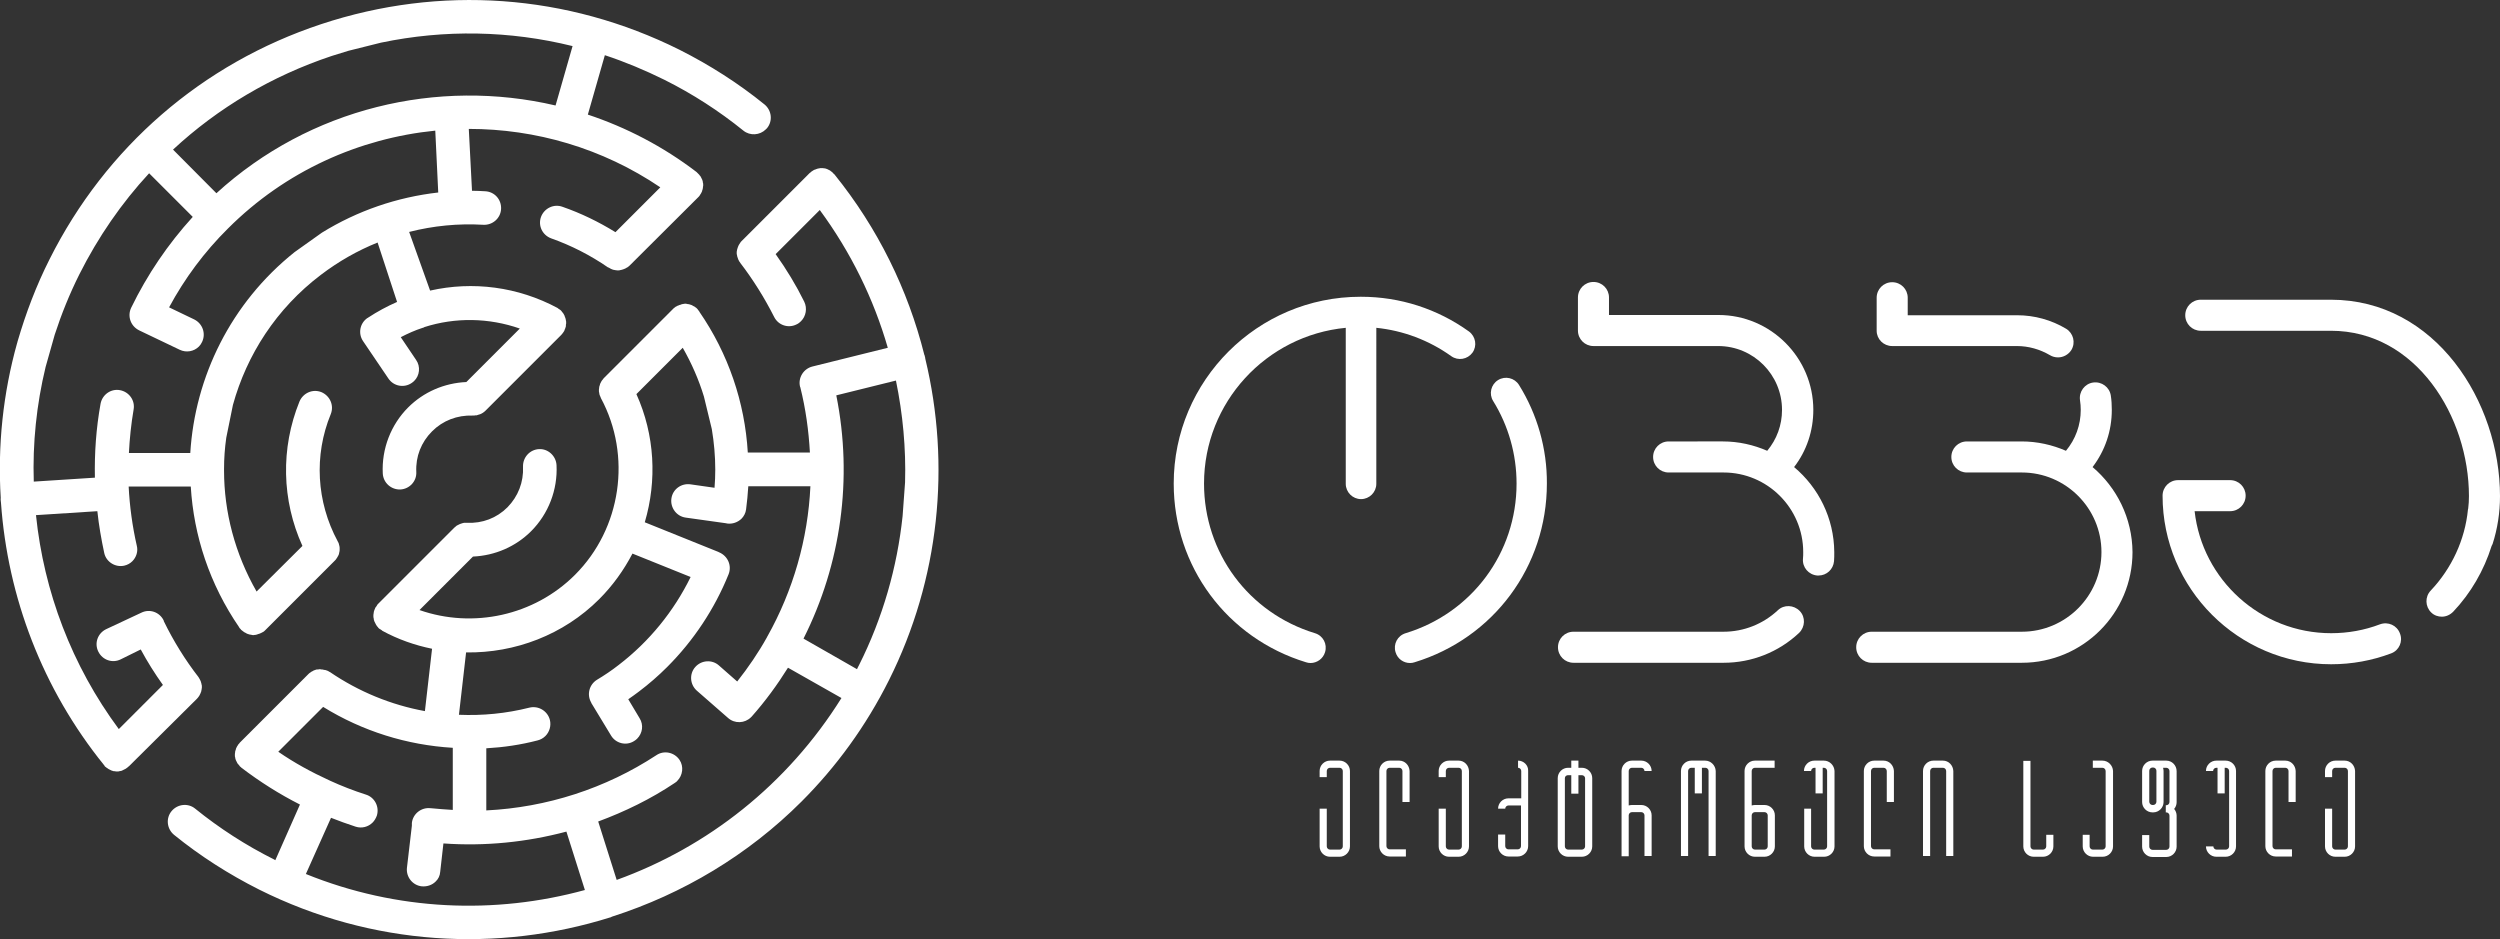 <?xml version="1.0" encoding="utf-8"?>
<!-- Generator: Adobe Illustrator 21.0.2, SVG Export Plug-In . SVG Version: 6.00 Build 0)  -->
<svg version="1.1" id="Layer_1" xmlns="http://www.w3.org/2000/svg" xmlns:xlink="http://www.w3.org/1999/xlink" x="0px" y="0px"
	 viewBox="0 0 1014.3 381" style="enable-background:new 0 0 1014.3 381;" xml:space="preserve">
<rect x="0" y="0" width="1014.3" height="381" fill="#333333" stroke="none"/>
<style type="text/css">
	.st0{fill:#FFFFFF;}
</style>
<g>
	<g>
		<g>
			<path class="st0" d="M543.5,308.6h-3.9c-2.3,0-4.2,1.9-4.2,4.2v2.5h2.9v-2.5c0-0.7,0.6-1.3,1.3-1.3h3.9c0.7,0,1.3,0.6,1.3,1.3
				v30.6c0,0.7-0.6,1.3-1.3,1.3h-3.9c-0.7,0-1.3-0.6-1.3-1.3v-15.3h-2.9v15.3c0,2.3,1.9,4.2,4.2,4.2h3.9c2.3,0,4.2-1.9,4.2-4.2
				v-30.6C547.7,310.5,545.8,308.6,543.5,308.6z"/>
			<path class="st0" d="M715.9,326.6h-3.9c-0.4,0-0.9,0.1-1.3,0.2v-14c0-0.7,0.6-1.3,1.3-1.3h8v-2.9h-8c-2.3,0-4.2,1.9-4.2,4.2v18
				v8.8v3.8c0,2.3,1.9,4.2,4.2,4.2h3.9c2.3,0,4.2-1.9,4.2-4.2v-3.8v-0.9v-7.9C720.1,328.5,718.2,326.6,715.9,326.6z M717.2,338.7
				v0.9v3.8c0,0.7-0.6,1.3-1.3,1.3h-3.9c-0.7,0-1.3-0.6-1.3-1.3v-3.8v-8.8c0-0.7,0.6-1.3,1.3-1.3h3.9c0.7,0,1.3,0.6,1.3,1.3V338.7z"
				/>
			<path class="st0" d="M691.8,308.6h-5.6c-2.3,0-4.2,1.9-4.2,4.2v34.5h2.9v-34.5c0-0.7,0.6-1.3,1.3-1.3h1.4v10.4h2.9v-10.4h1.4
				c0.7,0,1.3,0.6,1.3,1.3v34.5h2.9v-34.5C696,310.5,694.1,308.6,691.8,308.6z"/>
			<path class="st0" d="M788.3,308.6h-3.9c-2.3,0-4.2,1.9-4.2,4.2v34.5h2.9v-34.5c0-0.7,0.6-1.3,1.3-1.3h3.9c0.7,0,1.3,0.6,1.3,1.3
				v34.5h2.9v-34.5C792.4,310.5,790.6,308.6,788.3,308.6z"/>
			<path class="st0" d="M662.1,311.5h3.8c0.7,0,1.3,0.6,1.3,1.3h2.9c0-2.3-1.9-4.2-4.2-4.2h-3.8c-2.3,0-4.2,1.9-4.2,4.2v18v12.6v4
				h2.9v-4v-12.6c0-0.7,0.6-1.3,1.3-1.3h3.8c0.7,0,1.3,0.6,1.3,1.3v16.5h2.9v-16.5c0-2.3-1.9-4.2-4.2-4.2h-3.8
				c-0.4,0-0.9,0.1-1.3,0.2v-14C660.8,312.1,661.4,311.5,662.1,311.5z"/>
			<path class="st0" d="M641.8,311.5h-1.4v-2.9h-2.9v2.9h-1.3c-2.3,0-4.2,1.9-4.2,4.2v27.7c0,2.3,1.9,4.2,4.2,4.2h5.6
				c2.3,0,4.2-1.9,4.2-4.2v-27.7C646,313.4,644.1,311.5,641.8,311.5z M643.1,343.4c0,0.7-0.6,1.3-1.3,1.3h-5.6
				c-0.7,0-1.3-0.6-1.3-1.3v-27.7c0-0.7,0.6-1.2,1.3-1.2h1.3v7.5h2.9v-7.5h1.4c0.7,0,1.3,0.6,1.3,1.2L643.1,343.4L643.1,343.4z"/>
			<path class="st0" d="M567.7,308.6h-3.9c-2.3,0-4.2,1.9-4.2,4.2v7.9v13.2v9.4c0,2.3,1.9,4.2,4.2,4.2h6.6v-2.9h-6.6
				c-0.7,0-1.3-0.6-1.3-1.3v-9.4v-13.2v-7.9c0-0.7,0.6-1.3,1.3-1.3h3.9c0.7,0,1.3,0.6,1.3,1.3v12.6h2.9v-12.6
				C571.8,310.5,570,308.6,567.7,308.6z"/>
			<path class="st0" d="M764.2,308.6h-3.8c-2.3,0-4.2,1.9-4.2,4.2v7.9v13.2v9.4c0,2.3,1.9,4.2,4.2,4.2h6.6v-2.9h-6.6
				c-0.7,0-1.3-0.6-1.3-1.3v-9.4v-13.2v-7.9c0-0.7,0.6-1.3,1.3-1.3h3.8c0.7,0,1.3,0.6,1.3,1.3v12.6h2.9v-12.6
				C768.3,310.5,766.5,308.6,764.2,308.6z"/>
			<path class="st0" d="M591.8,308.6h-3.9c-2.3,0-4.2,1.9-4.2,4.2v2.5h2.9v-2.5c0-0.7,0.6-1.3,1.3-1.3h3.9c0.7,0,1.3,0.6,1.3,1.3
				v30.6c0,0.7-0.6,1.3-1.3,1.3h-3.9c-0.7,0-1.3-0.6-1.3-1.3v-15.3h-2.9v15.3c0,2.3,1.9,4.2,4.2,4.2h3.9c2.3,0,4.2-1.9,4.2-4.2
				v-30.6C595.9,310.5,594.1,308.6,591.8,308.6z"/>
			<path class="st0" d="M740,308.6h-3.9c-2.3,0-4.2,1.9-4.2,4.2h2.9c0-0.7,0.6-1.3,1.3-1.3h0.5v10.4h2.9v-10.4h0.5
				c0.7,0,1.3,0.6,1.3,1.3v30.6c0,0.7-0.6,1.3-1.3,1.3h-3.9c-0.7,0-1.3-0.6-1.3-1.3v-15.3H732v15.3c0,2.3,1.9,4.2,4.2,4.2h3.9
				c2.3,0,4.2-1.9,4.2-4.2v-30.6C744.2,310.5,742.3,308.6,740,308.6z"/>
			<path class="st0" d="M615.9,308.6v2.9c0.7,0,1.3,0.6,1.3,1.3v11.1H612c-2.3,0-4.2,1.9-4.2,4.2h2.9c0-0.7,0.6-1.3,1.3-1.3h5.1
				v16.5c0,0.7-0.6,1.3-1.3,1.3H612c-0.7,0-1.3-0.6-1.3-1.3v-4.7h-2.9v4.7c0,2.3,1.9,4.2,4.2,4.2h3.8c2.3,0,4.2-1.9,4.2-4.2v-30.6
				C620.1,310.5,618.2,308.6,615.9,308.6z"/>
		</g>
		<g>
			<path class="st0" d="M878.9,308.6h-5.3l0,0h-0.3c-2.3,0-4.2,1.9-4.2,4.2v12.6c0,2.3,1.9,4.2,4.2,4.2h0.3c2.3,0,4.2-1.9,4.2-4.2
				v-12.6c0-0.4-0.1-0.9-0.2-1.3h1.3c0.7,0,1.3,0.6,1.3,1.3v12.6c0,0.7-0.6,1.3-1.3,1.3l0,0h-0.2l0,0v2.9l0,0h0.2l0,0
				c0.7,0,1.3,0.6,1.3,1.3v12.6c0,0.7-0.6,1.3-1.3,1.3h-5.6c-0.7,0-1.3-0.6-1.3-1.3v-4.7h-2.9v4.7c0,2.3,1.9,4.2,4.2,4.2h5.6
				c2.3,0,4.2-1.9,4.2-4.2v-12.6c0-1-0.4-2-1-2.7c0.6-0.7,1-1.7,1-2.7v-12.6C883.1,310.5,881.2,308.6,878.9,308.6z M874.9,325.3
				c0,0.7-0.6,1.3-1.3,1.3h-0.3c-0.7,0-1.3-0.6-1.3-1.3v-12.6c0-0.7,0.6-1.3,1.3-1.3h0.3c0.7,0,1.3,0.6,1.3,1.3V325.3z"/>
			<path class="st0" d="M927.2,308.6h-3.9c-2.3,0-4.2,1.9-4.2,4.2v7.9v13.2v9.4c0,2.3,1.9,4.2,4.2,4.2h6.6v-2.9h-6.6
				c-0.7,0-1.3-0.6-1.3-1.3v-9.4v-13.2v-7.9c0-0.7,0.6-1.3,1.3-1.3h3.9c0.7,0,1.3,0.6,1.3,1.3v12.6h2.9v-12.6
				C931.3,310.5,929.5,308.6,927.2,308.6z"/>
			<path class="st0" d="M951.3,308.6h-3.8c-2.3,0-4.2,1.9-4.2,4.2v2.5h2.9v-2.5c0-0.7,0.6-1.3,1.3-1.3h3.8c0.7,0,1.3,0.6,1.3,1.3
				v30.6c0,0.7-0.6,1.3-1.3,1.3h-3.8c-0.7,0-1.3-0.6-1.3-1.3v-15.3h-2.9v15.3c0,2.3,1.9,4.2,4.2,4.2h3.8c2.3,0,4.2-1.9,4.2-4.2
				v-30.6C955.4,310.5,953.6,308.6,951.3,308.6z"/>
			<path class="st0" d="M853,308.6h-3.9v2.9h3.9c0.7,0,1.3,0.6,1.3,1.3v30.6c0,0.7-0.6,1.3-1.3,1.3h-3.9c-0.7,0-1.3-0.6-1.3-1.3
				v-4.7H845v4.7c0,2.3,1.9,4.2,4.2,4.2h3.9c2.3,0,4.2-1.9,4.2-4.2v-30.6C857.2,310.5,855.3,308.6,853,308.6z"/>
			<path class="st0" d="M830.2,343.4c0,0.7-0.6,1.3-1.3,1.3h-3.8c-0.7,0-1.3-0.6-1.3-1.3v-34.7h-2.9v34.7c0,2.3,1.9,4.2,4.2,4.2h3.8
				c2.3,0,4.2-1.9,4.2-4.2v-4.7h-2.9L830.2,343.4L830.2,343.4z"/>
			<path class="st0" d="M903,308.6h-3.8c-2.3,0-4.2,1.9-4.2,4.2h2.9c0-0.7,0.6-1.3,1.3-1.3h0.5v10.4h2.9v-10.4h0.5
				c0.7,0,1.3,0.6,1.3,1.3v30.6c0,0.7-0.6,1.3-1.3,1.3h-3.8c-0.7,0-1.3-0.6-1.3-1.3H895c0,2.3,1.9,4.2,4.2,4.2h3.8
				c2.3,0,4.2-1.9,4.2-4.2v-30.6C907.2,310.5,905.3,308.6,903,308.6z"/>
		</g>
	</g>
	<g>
		<g>
			<path class="st0" d="M721.3,247.6c-6,5.6-13.8,8.7-22,8.7h-60.9c-3.5,0-6.3,2.8-6.3,6.3c0,3.5,2.8,6.3,6.3,6.3h60.9
				c11.4,0,22.3-4.3,30.6-12.1c2.5-2.4,2.7-6.4,0.3-8.9C727.8,245.4,723.8,245.2,721.3,247.6z"/>
			<path class="st0" d="M727.9,189.5c5.1-6.6,7.8-14.7,7.8-23.2c0-21.2-17.3-38.5-38.5-38.5h-44.4v-7.1c0-3.5-2.8-6.3-6.3-6.3
				c-3.5,0-6.3,2.8-6.3,6.3v13.4c0,3.5,2.8,6.3,6.3,6.3h50.6c14.3,0,25.9,11.6,25.9,25.9c0,6.2-2.1,11.9-6,16.6
				c-5.5-2.4-11.6-3.8-18-3.8H677c-3.5,0-6.3,2.8-6.3,6.3c0,3.5,2.8,6.3,6.3,6.3h22.3c17.8,0,32.3,14.5,32.3,32.3
				c0,0.9,0,1.8-0.1,2.7c-0.3,3.5,2.3,6.5,5.8,6.8c0.2,0,0.3,0,0.5,0c3.3,0,6-2.5,6.3-5.8c0.1-1.2,0.1-2.4,0.1-3.7
				C744.1,210.2,737.8,197.8,727.9,189.5z"/>
		</g>
		<g>
			<path class="st0" d="M849,189.5c5.1-6.7,7.8-14.7,7.8-23.2c0-1.9-0.1-3.9-0.4-5.8c-0.5-3.4-3.7-5.8-7.2-5.3
				c-3.4,0.5-5.8,3.7-5.3,7.2c0.2,1.3,0.3,2.6,0.3,3.9c0,6.1-2.1,11.9-6,16.6c-5.5-2.4-11.6-3.8-18-3.8H798c-3.5,0-6.3,2.8-6.3,6.3
				c0,3.5,2.8,6.3,6.3,6.3h22.3c17.8,0,32.3,14.5,32.3,32.3c0,17.8-14.5,32.3-32.3,32.3h-60.9c-3.5,0-6.3,2.8-6.3,6.3
				c0,3.5,2.8,6.3,6.3,6.3h60.9c24.8,0,44.9-20.1,44.9-44.9C865.1,210.2,858.8,197.8,849,189.5z"/>
			<path class="st0" d="M767.7,140.4h50.6c4.7,0,9.3,1.3,13.4,3.7c1,0.6,2.1,0.9,3.3,0.9c2.1,0,4.2-1.1,5.4-3c1.8-3,0.8-6.8-2.1-8.6
				c-6-3.6-12.9-5.5-19.9-5.5H774v-7.1c0-3.5-2.8-6.3-6.3-6.3c-3.5,0-6.3,2.8-6.3,6.3v13.4C761.4,137.6,764.2,140.4,767.7,140.4z"/>
		</g>
		<g>
			<path class="st0" d="M588.8,144.5c2.8,2,6.6,1.3,8.6-1.4c2-2.8,1.3-6.6-1.4-8.6c-12.8-9.2-28-14.1-43.8-14.1c0,0-0.1,0-0.1,0
				c0,0,0,0,0,0c0,0-0.1,0-0.1,0c-41.8,0-75.8,34-75.8,75.8c0,33.6,21.6,62.7,53.7,72.5c0.6,0.2,1.2,0.3,1.8,0.3
				c2.6,0,5.1-1.7,5.9-4.4c1-3.3-0.8-6.7-4.1-7.7c-26.9-8.2-45-32.6-45-60.7c0-33,25.3-60.1,57.5-63.2v63.3c0,3.4,2.8,6.2,6.2,6.2
				c3.4,0,6.2-2.8,6.2-6.2V133C569.2,134.1,579.7,138,588.8,144.5z"/>
			<path class="st0" d="M616.3,156.2c-1.8-2.9-5.6-3.8-8.5-2c-2.9,1.8-3.8,5.6-2,8.5c6.2,10,9.5,21.6,9.5,33.5
				c0,28.1-18.1,52.5-45,60.7c-3.3,1-5.1,4.4-4.1,7.7c0.8,2.7,3.2,4.4,5.9,4.4c0.6,0,1.2-0.1,1.8-0.3c32.1-9.8,53.7-38.9,53.7-72.5
				C627.7,182,623.7,168.1,616.3,156.2z"/>
		</g>
		<g>
			<path class="st0" d="M1014.3,201.3c0-38.3-26.2-79.7-68.6-79.7h-52.8c-3.5,0-6.3,2.8-6.3,6.3c0,3.5,2.8,6.3,6.3,6.3h52.8
				c34.6,0,56,34.9,56,67.1c0,1.7-0.1,3.4-0.3,5c0,0.1-0.1,0.2-0.1,0.4c-1.2,12.3-6.6,23.9-15.1,32.9c-2.4,2.5-2.3,6.5,0.2,8.9
				c1.2,1.2,2.8,1.7,4.3,1.7c1.7,0,3.3-0.7,4.6-2c7.2-7.6,12.5-16.8,15.6-26.7c0.1-0.3,0.3-0.5,0.4-0.8
				C1013.3,214.5,1014.3,207.9,1014.3,201.3z"/>
			<path class="st0" d="M965.6,253.3c-6.3,2.4-13,3.6-19.8,3.6c-28.6,0-52.3-21.7-55.4-49.5h14.4c3.5,0,6.3-2.8,6.3-6.3
				s-2.8-6.3-6.3-6.3h-21.1c-3.5,0-6.3,2.8-6.3,6.3c0,37.7,30.7,68.4,68.4,68.4c8.4,0,16.6-1.5,24.3-4.4c3.3-1.2,4.9-4.9,3.6-8.1
				C972.5,253.7,968.9,252.1,965.6,253.3z"/>
		</g>
	</g>
</g>
<g>
	<path class="st0" d="M79.9,283.5c0.3-0.3,0.6-0.7,0.8-1c0.1-0.1,0.1-0.2,0.2-0.3c0.1-0.3,0.3-0.5,0.4-0.8c0.1-0.2,0.1-0.3,0.2-0.5
		c0.1-0.2,0.2-0.5,0.2-0.7c0-0.2,0.1-0.4,0.1-0.5c0-0.2,0.1-0.5,0.1-0.7c0-0.2,0-0.4,0-0.5c0-0.2,0-0.5-0.1-0.7
		c0-0.2-0.1-0.4-0.1-0.5c-0.1-0.2-0.1-0.5-0.2-0.7c-0.1-0.2-0.1-0.4-0.2-0.5c-0.1-0.2-0.2-0.4-0.3-0.6c-0.1-0.2-0.2-0.3-0.3-0.5
		c-0.1-0.1-0.1-0.2-0.1-0.2c-5.5-7.1-10.2-14.7-14.1-22.7c0-0.1-0.1-0.2-0.1-0.4c-1.7-3.4-5.7-4.8-9.1-3.1L43,255.3
		c-3.4,1.7-4.8,5.7-3.1,9.1c1.7,3.4,5.7,4.8,9.1,3.1l8.1-4c2.7,5,5.7,9.8,9,14.4l-17.9,17.9C29.1,270,17.8,240,14.6,209l24.9-1.6
		c0.6,5.7,1.6,11.4,2.8,17c0.8,3.6,4.5,5.9,8.1,5.1c1.3-0.3,2.4-0.9,3.3-1.8c1.6-1.6,2.4-4,1.8-6.3c-1.8-7.9-2.9-16-3.3-24l25.2,0
		c1.2,19.9,7.6,39.6,19.7,57.2c0,0,0,0,0,0.1c0,0,0,0.1,0.1,0.1c0.1,0.2,0.3,0.3,0.4,0.4c0.1,0.2,0.2,0.3,0.4,0.5c0,0,0,0,0.1,0
		c0.2,0.2,0.4,0.4,0.6,0.5c0.1,0.1,0.3,0.2,0.4,0.3c0.2,0.1,0.4,0.2,0.6,0.3c0.2,0.1,0.4,0.2,0.5,0.3c0.2,0.1,0.4,0.1,0.6,0.2
		c0.2,0.1,0.4,0.1,0.7,0.2c0.2,0,0.4,0,0.6,0.1c0.2,0,0.4,0.1,0.6,0.1c0.2,0,0.5-0.1,0.7-0.1c0.2,0,0.4,0,0.6-0.1
		c0.2,0,0.4-0.1,0.6-0.2c0.2-0.1,0.5-0.1,0.7-0.2c0.2-0.1,0.3-0.2,0.5-0.2c0.2-0.1,0.5-0.3,0.7-0.4c0,0,0,0,0.1,0
		c0.4-0.2,0.7-0.5,1-0.8c0,0,0,0,0,0l28.2-28.2l0,0c0.3-0.3,0.6-0.6,0.8-1c0.1-0.1,0.1-0.2,0.2-0.3c0.1-0.2,0.3-0.5,0.4-0.7
		c0.1-0.1,0.1-0.3,0.2-0.4c0.1-0.3,0.2-0.5,0.2-0.8c0-0.1,0.1-0.3,0.1-0.4c0.1-0.4,0.1-0.7,0.1-1.1c0,0,0-0.1,0-0.1
		c0-0.4,0-0.8-0.1-1.2c0-0.1-0.1-0.2-0.1-0.3c-0.1-0.3-0.1-0.6-0.2-0.8c-0.1-0.2-0.1-0.3-0.2-0.4c-0.1-0.1-0.1-0.3-0.2-0.4
		c-8.6-16-9.7-34.8-2.8-51.6c1.4-3.5-0.3-7.4-3.8-8.9c-3.5-1.4-7.4,0.3-8.9,3.8c-7.7,19-7.2,40.1,1.2,58.6L104.1,240
		c-8.8-15.4-13.2-32.3-13.2-49.1c0-0.1,0-0.2,0-0.3c0-0.1,0-0.2,0-0.4c0-4.2,0.3-8.4,0.9-12.6l2.7-13.3
		c5.6-20.3,17.6-39.1,35.7-52.8c7.1-5.4,14.8-9.8,23-13.1l7.9,24.1c-4.1,1.8-8,3.9-11.8,6.4c-0.1,0.1-0.1,0.1-0.1,0.1c0,0,0,0-0.1,0
		c-3.1,2.1-3.9,6.3-1.8,9.4l10.3,15.2c2.1,3.1,6.3,3.9,9.4,1.8c0.4-0.3,0.7-0.5,1-0.8c2.3-2.2,2.7-5.9,0.8-8.6l-6.2-9.2
		c2.9-1.5,5.8-2.8,8.9-3.8c0.1,0,0.2,0,0.3-0.1c0.1,0,0.3-0.1,0.4-0.2c12.5-4,26.1-3.8,38.7,0.6l-21.7,21.7
		c-8.9,0.4-17.3,4-23.6,10.3c-7,7-10.8,16.8-10.3,26.8c0.2,3.8,3.4,6.6,7.1,6.5c3.8-0.2,6.7-3.4,6.5-7.1c-0.3-6.3,2-12.1,6.4-16.5
		c4.4-4.4,10.2-6.6,16.5-6.4c0,0,0.1,0,0.2,0c0.3,0,0.6,0,0.9-0.1c0.2,0,0.3,0,0.5,0c0.3-0.1,0.6-0.2,0.9-0.3c0.1,0,0.2-0.1,0.4-0.1
		c0.8-0.3,1.6-0.8,2.3-1.5l30.7-30.7c0,0,0,0,0,0c0.3-0.3,0.5-0.6,0.8-1c0.1-0.1,0.1-0.2,0.2-0.3c0.1-0.1,0.1-0.2,0.2-0.3
		c0.1-0.1,0.1-0.2,0.1-0.3c0.1-0.2,0.2-0.4,0.3-0.7c0.1-0.2,0.1-0.4,0.2-0.6c0.1-0.2,0.1-0.4,0.1-0.7c0-0.2,0-0.4,0.1-0.7
		c0-0.2,0-0.4,0-0.6c0-0.2,0-0.4-0.1-0.7c0-0.2-0.1-0.4-0.1-0.6c-0.1-0.2-0.1-0.4-0.2-0.6c-0.1-0.2-0.2-0.4-0.2-0.6
		c-0.1-0.2-0.2-0.4-0.3-0.6c-0.1-0.2-0.2-0.3-0.3-0.5c-0.2-0.2-0.3-0.4-0.5-0.6c-0.1-0.1-0.1-0.2-0.2-0.3c-0.1-0.1-0.1-0.1-0.2-0.2
		c-0.2-0.2-0.3-0.3-0.5-0.4c-0.2-0.1-0.4-0.3-0.6-0.4c-0.1-0.1-0.2-0.1-0.2-0.2c-16.2-8.7-34.5-11-51.8-7.1L166,94.1
		c9.8-2.5,19.9-3.5,30.1-2.9c3.7,0.2,7-2.6,7.2-6.4c0.2-3.8-2.6-7-6.4-7.2c-1.8-0.1-3.6-0.2-5.4-0.2l-1.3-25.1
		c27.1,0,54.2,7.8,77.7,23.7l-18.2,18.2c-6.8-4.2-14-7.7-21.5-10.3c-3.5-1.3-7.4,0.6-8.7,4.1c-1.3,3.6,0.6,7.4,4.1,8.7
		c8.2,2.9,16,6.9,23.1,11.8c0,0,0,0,0.1,0c0.1,0.1,0.3,0.1,0.4,0.2c0.2,0.1,0.5,0.3,0.7,0.4c0.2,0.1,0.3,0.1,0.5,0.2
		c0.2,0.1,0.5,0.2,0.7,0.2c0.2,0,0.3,0.1,0.5,0.1c0.3,0,0.5,0.1,0.8,0.1c0.2,0,0.3,0,0.5,0c0.2,0,0.5,0,0.7-0.1
		c0.2,0,0.3-0.1,0.5-0.1c0.2-0.1,0.5-0.1,0.7-0.2c0.2-0.1,0.3-0.1,0.5-0.2c0.3-0.1,0.5-0.2,0.8-0.4c0.1-0.1,0.2-0.1,0.4-0.2
		c0.3-0.2,0.7-0.5,1-0.8l0,0l27.8-27.7l0,0c0.2-0.2,0.4-0.4,0.6-0.7c0-0.1,0.1-0.1,0.1-0.2c0.1-0.2,0.3-0.4,0.4-0.6
		c0.1-0.2,0.2-0.4,0.3-0.6c0.1-0.2,0.2-0.4,0.2-0.6c0.1-0.2,0.1-0.4,0.2-0.6c0-0.2,0.1-0.4,0.1-0.6c0-0.2,0-0.4,0.1-0.7
		c0-0.2,0-0.4,0-0.6c0-0.2,0-0.4-0.1-0.6c0-0.2-0.1-0.4-0.1-0.7c-0.1-0.2-0.1-0.4-0.2-0.6c-0.1-0.2-0.2-0.4-0.3-0.6
		c-0.1-0.2-0.2-0.4-0.3-0.6c-0.1-0.2-0.2-0.3-0.4-0.5c-0.1-0.2-0.3-0.4-0.5-0.6c-0.1-0.1-0.1-0.1-0.2-0.2c-0.1-0.1-0.2-0.2-0.3-0.3
		c-0.1-0.1-0.2-0.2-0.3-0.3c-13.6-10.4-28.5-18.1-44.1-23.3l6.9-24.1c8.2,2.7,16.3,6.1,24.2,10c11.4,5.7,22.1,12.6,32,20.6
		c2.7,2.2,6.7,1.9,9.1-0.5c0.2-0.2,0.3-0.3,0.5-0.5c2.4-2.9,1.9-7.2-1-9.6c-10.6-8.6-22.2-16-34.5-22.2
		C230.2-2.5,178.6-6.2,130.3,9.8C82,25.8,42.9,59.7,20.1,105.2c-5.4,10.7-9.6,21.8-12.9,33.1c0,0.1-0.1,0.2-0.1,0.3
		c0,0.1,0,0.3-0.1,0.4c-5.8,20.6-8,42-6.7,63c0,0.4-0.1,0.7,0,1.1c0,0.3,0.1,0.6,0.1,0.9c2.7,38.2,16.8,75.5,41.8,106.4
		c0.1,0.1,0.2,0.2,0.2,0.3c0.1,0.1,0.1,0.2,0.2,0.3c0.1,0.1,0.2,0.1,0.3,0.2c0.2,0.2,0.4,0.3,0.5,0.4c0.2,0.1,0.4,0.2,0.6,0.4
		c0.2,0.1,0.4,0.2,0.6,0.3c0.2,0.1,0.4,0.2,0.6,0.3c0.2,0.1,0.4,0.1,0.6,0.2c0.2,0.1,0.4,0.1,0.7,0.1c0.2,0,0.4,0.1,0.6,0.1
		c0.2,0,0.4,0,0.7,0c0.2,0,0.4,0,0.6-0.1c0.2,0,0.4-0.1,0.6-0.1c0.2,0,0.4-0.1,0.6-0.2c0.2-0.1,0.4-0.2,0.6-0.3
		c0.2-0.1,0.4-0.2,0.6-0.3c0.2-0.1,0.4-0.2,0.6-0.4c0.1-0.1,0.2-0.1,0.3-0.2c0.1-0.1,0.2-0.2,0.3-0.3c0.1-0.1,0.2-0.1,0.3-0.2
		L79.9,283.5C79.9,283.5,79.9,283.5,79.9,283.5z M134.6,22.7c2.3-0.7,4.6-1.4,6.8-2.1l13.2-3.3c25.8-5.4,52.3-4.9,77.7,1.4
		l-6.9,24.1c-47.8-11.2-99.7,1-137.6,35.6L70.2,60.7C88.4,43.8,110.3,30.8,134.6,22.7z M18.5,148.9l3.7-13.1c2.7-8.3,6-16.5,10-24.5
		c7.6-15.1,17.1-28.9,28.3-41l17.7,17.7c-10.1,11.1-18.5,23.5-25,36.9c-1.6,3.4-0.2,7.4,3.2,9.1c0.1,0.1,0.3,0.1,0.4,0.2l16.1,7.7
		c2.7,1.3,5.8,0.7,7.8-1.3c0.5-0.5,1-1.2,1.3-1.9c1.6-3.4,0.2-7.4-3.2-9.1l-10.2-4.9c6.3-11.7,14.3-22.5,23.9-32
		c23.3-23.3,53.2-36.6,84.1-39.7l1.2,25.1c-16.7,1.9-32.8,7.4-47.2,16.3l-11.1,7.9c-25.9,20.7-40.4,50.6-42.3,81.5H52.3
		c0.3-5.9,0.9-11.7,1.9-17.6c0.7-3.7-1.8-7.2-5.5-7.9c-3.7-0.7-7.2,1.8-7.9,5.5c-1.8,10-2.5,20-2.3,30l-24.8,1.6
		C13.2,179.9,14.8,164.2,18.5,148.9z"/>
	<path class="st0" d="M375.4,145.5c0-0.3-0.1-0.7-0.2-1c0-0.2-0.1-0.4-0.2-0.6c-6.6-26.3-18.8-51.3-36.5-73.2
		c-0.1-0.1-0.2-0.2-0.3-0.2c-0.1-0.1-0.1-0.2-0.2-0.3c-0.1-0.1-0.2-0.1-0.2-0.2c-0.2-0.2-0.4-0.3-0.5-0.4c-0.2-0.1-0.4-0.3-0.5-0.4
		c-0.2-0.1-0.4-0.2-0.6-0.3c-0.2-0.1-0.4-0.2-0.6-0.3c-0.2-0.1-0.4-0.1-0.6-0.2c-0.2-0.1-0.4-0.1-0.6-0.1c-0.2,0-0.4-0.1-0.7-0.1
		c-0.2,0-0.4,0-0.6,0c-0.2,0-0.4,0-0.7,0.1c-0.2,0-0.4,0.1-0.6,0.1c-0.2,0.1-0.4,0.1-0.6,0.2c-0.2,0.1-0.4,0.2-0.6,0.2
		c-0.2,0.1-0.4,0.2-0.6,0.3c-0.2,0.1-0.4,0.3-0.6,0.4c-0.1,0.1-0.2,0.1-0.3,0.2c-0.1,0.1-0.2,0.2-0.3,0.3c-0.1,0.1-0.2,0.1-0.3,0.2
		l-27.5,27.5c-0.1,0.1-0.1,0.1-0.2,0.2c-0.2,0.2-0.3,0.3-0.4,0.5c-0.1,0.2-0.3,0.4-0.4,0.6c-0.1,0.2-0.2,0.4-0.3,0.5
		c-0.1,0.2-0.2,0.4-0.3,0.7c-0.1,0.2-0.1,0.4-0.2,0.6c-0.1,0.2-0.1,0.5-0.2,0.7c0,0.2,0,0.4-0.1,0.6c0,0.2,0,0.4,0,0.7
		c0,0.2,0,0.4,0.1,0.6c0,0.2,0.1,0.4,0.1,0.6c0.1,0.2,0.1,0.4,0.2,0.6c0.1,0.2,0.1,0.4,0.2,0.6c0.1,0.2,0.2,0.4,0.3,0.6
		c0.1,0.2,0.2,0.4,0.4,0.6c0.1,0.1,0.1,0.1,0.1,0.2c5.3,6.9,9.9,14.3,13.8,22c1.7,3.4,5.8,4.7,9.1,3c0.7-0.3,1.3-0.8,1.8-1.3
		c2-2,2.6-5.2,1.3-7.9c-3.3-6.7-7.2-13.1-11.6-19.3l17.9-17.9c12.6,17.1,21.9,36.1,27.6,55.9l-30.6,7.6c-3.6,0.9-5.9,4.6-5,8.2
		c0,0.1,0.1,0.1,0.1,0.2c2.2,8.8,3.4,17.6,3.9,26.5h-25.2c-1.2-20.4-7.9-40.1-19.7-57.2c0,0,0,0,0-0.1c0,0,0-0.1-0.1-0.1
		c-0.1-0.2-0.3-0.3-0.4-0.5c-0.1-0.2-0.2-0.3-0.4-0.5c0,0,0,0,0,0c-0.2-0.2-0.4-0.4-0.6-0.5c-0.1-0.1-0.3-0.2-0.4-0.3
		c-0.2-0.1-0.4-0.2-0.6-0.3c-0.2-0.1-0.4-0.2-0.5-0.3c-0.2-0.1-0.4-0.1-0.6-0.2c-0.2-0.1-0.4-0.1-0.7-0.2c-0.2,0-0.4,0-0.6-0.1
		c-0.2,0-0.4-0.1-0.7-0.1c-0.2,0-0.4,0-0.7,0.1c-0.2,0-0.4,0-0.6,0.1c-0.2,0-0.4,0.1-0.6,0.2c-0.2,0.1-0.5,0.1-0.7,0.2
		c-0.2,0.1-0.3,0.2-0.5,0.2c-0.3,0.1-0.5,0.3-0.7,0.4c0,0,0,0-0.1,0c-0.2,0.1-0.3,0.3-0.5,0.4c-0.2,0.1-0.3,0.2-0.5,0.4l-0.1,0.1
		c0,0,0,0,0,0l-28.2,28.2c-0.1,0.1-0.1,0.2-0.2,0.3c-0.2,0.2-0.3,0.4-0.5,0.6c-0.1,0.2-0.2,0.3-0.3,0.5c-0.1,0.2-0.2,0.4-0.3,0.6
		c-0.1,0.2-0.2,0.4-0.2,0.6c-0.1,0.2-0.1,0.4-0.2,0.6c-0.1,0.2-0.1,0.4-0.1,0.6c0,0.2-0.1,0.5-0.1,0.7c0,0.2,0,0.4,0,0.6
		c0,0.2,0,0.4,0.1,0.7c0,0.2,0.1,0.4,0.1,0.6c0,0.2,0.1,0.4,0.2,0.6c0.1,0.2,0.2,0.4,0.3,0.7c0,0.1,0.1,0.2,0.1,0.3
		c12.6,23.4,8.3,52.9-10.5,71.7c-16.6,16.6-41.4,21.9-63.1,14.3l21.7-21.7c8.9-0.4,17.3-4,23.6-10.3c7-7,10.8-16.8,10.3-26.8
		c-0.2-3.7-3.4-6.7-7.1-6.5c-3.8,0.2-6.6,3.4-6.5,7.1c0.3,6.3-2,12.1-6.3,16.5c-4.4,4.4-10.2,6.6-16.5,6.3c-0.1,0-0.1,0-0.2,0
		c-0.2,0-0.5,0-0.7,0c-0.2,0-0.4,0-0.6,0.1c-0.2,0-0.4,0.1-0.7,0.2c-0.2,0.1-0.4,0.1-0.6,0.2c-0.2,0.1-0.4,0.2-0.6,0.3
		c-0.2,0.1-0.4,0.2-0.6,0.3c-0.2,0.1-0.3,0.2-0.5,0.4c-0.2,0.2-0.4,0.3-0.6,0.5c0,0-0.1,0.1-0.1,0.1l-30.7,30.7
		c-0.1,0.1-0.1,0.1-0.2,0.2c-0.2,0.2-0.3,0.4-0.4,0.6c-0.1,0.2-0.3,0.4-0.4,0.6c0,0.1-0.1,0.1-0.2,0.2c-0.1,0.1-0.1,0.2-0.1,0.3
		c-0.1,0.2-0.2,0.4-0.3,0.7c-0.1,0.2-0.1,0.4-0.2,0.6c0,0.2-0.1,0.4-0.1,0.7c0,0.2-0.1,0.4-0.1,0.7c0,0.2,0,0.4,0,0.6
		c0,0.2,0,0.4,0.1,0.7c0,0.2,0.1,0.4,0.1,0.7c0.1,0.2,0.1,0.4,0.2,0.6c0.1,0.2,0.2,0.4,0.3,0.6c0.1,0.2,0.2,0.4,0.3,0.6
		c0.1,0.2,0.2,0.4,0.3,0.5c0.1,0.2,0.3,0.4,0.5,0.6c0.1,0.1,0.1,0.2,0.2,0.3c0.1,0.1,0.1,0.1,0.2,0.2c0.2,0.2,0.4,0.3,0.6,0.4
		c0.2,0.1,0.4,0.3,0.6,0.4c0.1,0,0.1,0.1,0.2,0.2c6.4,3.5,13.3,5.9,20.2,7.3l-2.9,25.3c-13.7-2.5-26.9-7.9-38.6-15.9c0,0,0,0-0.1,0
		c-0.2-0.2-0.5-0.3-0.7-0.4c-0.2-0.1-0.3-0.2-0.5-0.2c-0.2-0.1-0.5-0.2-0.8-0.2c-0.2,0-0.3-0.1-0.5-0.1c-0.3-0.1-0.5-0.1-0.8-0.1
		c-0.2,0-0.3-0.1-0.5-0.1c-0.3,0-0.6,0-0.8,0.1c-0.2,0-0.3,0-0.5,0c-0.2,0-0.5,0.1-0.7,0.2c-0.2,0.1-0.4,0.1-0.6,0.2
		c-0.2,0.1-0.3,0.2-0.5,0.3c-0.2,0.1-0.5,0.2-0.7,0.4c-0.1,0.1-0.2,0.2-0.3,0.2c-0.3,0.2-0.5,0.4-0.7,0.6c0,0,0,0,0,0l-27.8,27.8
		c-0.1,0.1-0.2,0.2-0.3,0.4c-0.1,0.1-0.2,0.2-0.3,0.3c0,0.1-0.1,0.1-0.1,0.2c-0.1,0.2-0.3,0.4-0.4,0.6c-0.1,0.2-0.2,0.4-0.3,0.6
		c-0.1,0.2-0.2,0.4-0.2,0.6c-0.1,0.2-0.1,0.4-0.2,0.6c-0.1,0.2-0.1,0.4-0.1,0.6c0,0.2-0.1,0.4-0.1,0.7c0,0.2,0,0.4,0,0.7
		c0,0.2,0,0.4,0.1,0.6c0,0.2,0.1,0.4,0.1,0.6c0.1,0.2,0.1,0.4,0.2,0.6c0.1,0.2,0.2,0.4,0.3,0.6c0.1,0.2,0.2,0.4,0.3,0.6
		c0.1,0.2,0.2,0.3,0.4,0.5c0.2,0.2,0.3,0.4,0.5,0.6c0.1,0.1,0.1,0.1,0.1,0.2c0.1,0.1,0.2,0.2,0.4,0.3c0.1,0.1,0.2,0.2,0.3,0.3
		c7.5,5.7,15.4,10.7,23.7,14.9L111.7,349c-0.2-0.1-0.4-0.2-0.5-0.3c-11.4-5.7-22.1-12.6-32-20.6c-2.9-2.4-7.2-1.9-9.6,1
		c-2.4,2.9-1.9,7.2,1,9.6c10.6,8.6,22.2,16,34.5,22.2c46,23,96.9,25.6,142.5,11.3c0.1,0,0.2,0,0.3-0.1c0.1-0.1,0.3-0.1,0.4-0.2
		c28.7-9.2,55.2-25,76.9-46.7c14-14,26.1-30.5,35.5-49.3C381.2,234.9,385.8,188.6,375.4,145.5z M124.1,354.6l10.2-22.8
		c3.3,1.3,6.6,2.5,10,3.6c2.5,0.8,5.1,0.1,6.9-1.7c0.7-0.7,1.3-1.7,1.7-2.8c1.1-3.6-0.9-7.4-4.4-8.5c-5-1.6-9.9-3.5-14.7-5.7
		c0,0-0.1,0-0.1-0.1c0,0-0.1,0-0.1,0c-7.2-3.3-14.2-7.1-20.7-11.6l18.2-18.2c16,9.9,34.1,15.5,52.6,16.6v25.2c-3-0.2-6-0.4-9-0.7
		c0,0,0,0,0,0c0,0,0,0,0,0c0,0,0,0-0.1,0c-3.7-0.4-7.1,2.3-7.5,6c0,0.3,0,0.7,0,1.1l-2,17.1c-0.4,3.7,2.3,7.1,6,7.5
		c2.1,0.2,4.2-0.5,5.6-1.9c1.1-1,1.8-2.4,1.9-4l1.3-11.5c16.9,1.2,33.7-0.5,49.9-4.8l7.5,23.7C200.8,371.1,161.1,369.6,124.1,354.6z
		 M250.2,357l-7.5-23.7c10.8-4,21.3-9.1,31-15.6c0.4-0.3,0.8-0.5,1.1-0.9c2.2-2.2,2.7-5.8,0.9-8.5c-2.1-3.1-6.3-4-9.4-1.9
		c-20.6,13.5-44.5,21.2-69,22.4v-25.2c7-0.4,13.9-1.4,20.8-3.2c1.2-0.3,2.3-0.9,3.2-1.8c1.6-1.6,2.4-4.1,1.8-6.5
		c-0.9-3.6-4.6-5.9-8.3-5c-9.5,2.4-19.1,3.3-28.6,2.9l2.9-25.3c19.8,0.3,39.5-7.1,54-21.6c5.5-5.5,10-11.8,13.5-18.5l23.6,9.5
		c-6.8,13.9-16.8,26.2-29.2,35.7c-2.8,2.2-5.8,4.2-8.8,6c-3.2,2-4.2,6.1-2.3,9.3c0,0,0,0,0,0.1l8,13.2c1.9,3.2,6.1,4.3,9.3,2.3
		c0.5-0.3,0.9-0.6,1.3-1c2.2-2.2,2.7-5.6,1-8.3l-4.6-7.7c1.4-1,2.9-2,4.3-3.1c4.1-3.1,7.9-6.4,11.5-10
		c10.7-10.7,19.2-23.5,24.9-37.6c1.4-3.5-0.3-7.4-3.8-8.9c-0.1,0-0.1,0-0.2-0.1c0,0-0.1-0.1-0.2-0.1l-29.8-12
		c5-16.9,4.1-35.4-3.4-52l18.8-18.8c3.6,6.3,6.5,12.9,8.6,19.8l3.2,13.2c0.9,5.4,1.4,10.9,1.4,16.4c0,0,0,0,0,0s0,0,0,0.1
		c0,2.4-0.1,4.9-0.3,7.3l-9.8-1.4c-3.7-0.5-7.2,2-7.7,5.8c-0.5,3.7,2.1,7.2,5.8,7.7l16.4,2.3c0.1,0,0.3,0.1,0.4,0.1
		c2.2,0.3,4.3-0.5,5.8-1.9c1-1,1.7-2.3,1.9-3.8c0.4-3.1,0.7-6.2,0.9-9.4h25.2c-1,21.4-7,42.3-17.5,61c0,0-0.1,0.1-0.1,0.1
		c0,0,0,0.1,0,0.1c-3.5,6.3-7.6,12.3-12.1,18l-7.4-6.5c-2.8-2.5-7.1-2.2-9.6,0.6c-2.5,2.8-2.2,7.1,0.6,9.6l12.7,11.1
		c2.7,2.4,6.8,2.2,9.3-0.3c0.1-0.1,0.2-0.2,0.3-0.3c5.5-6.2,10.4-12.9,14.7-19.8l21.7,12.3C319.4,318.4,287,343.7,250.2,357z
		 M366.2,209.4c-2.2,20.7-8,41.2-17.7,60.5c-0.3,0.5-0.5,1-0.8,1.6L326,259.1c15.2-30.2,20.1-64.9,13.3-98.7l24.2-6
		c2.8,13.6,4.1,27.5,3.7,41.3L366.2,209.4z"/>
</g>
</svg>
